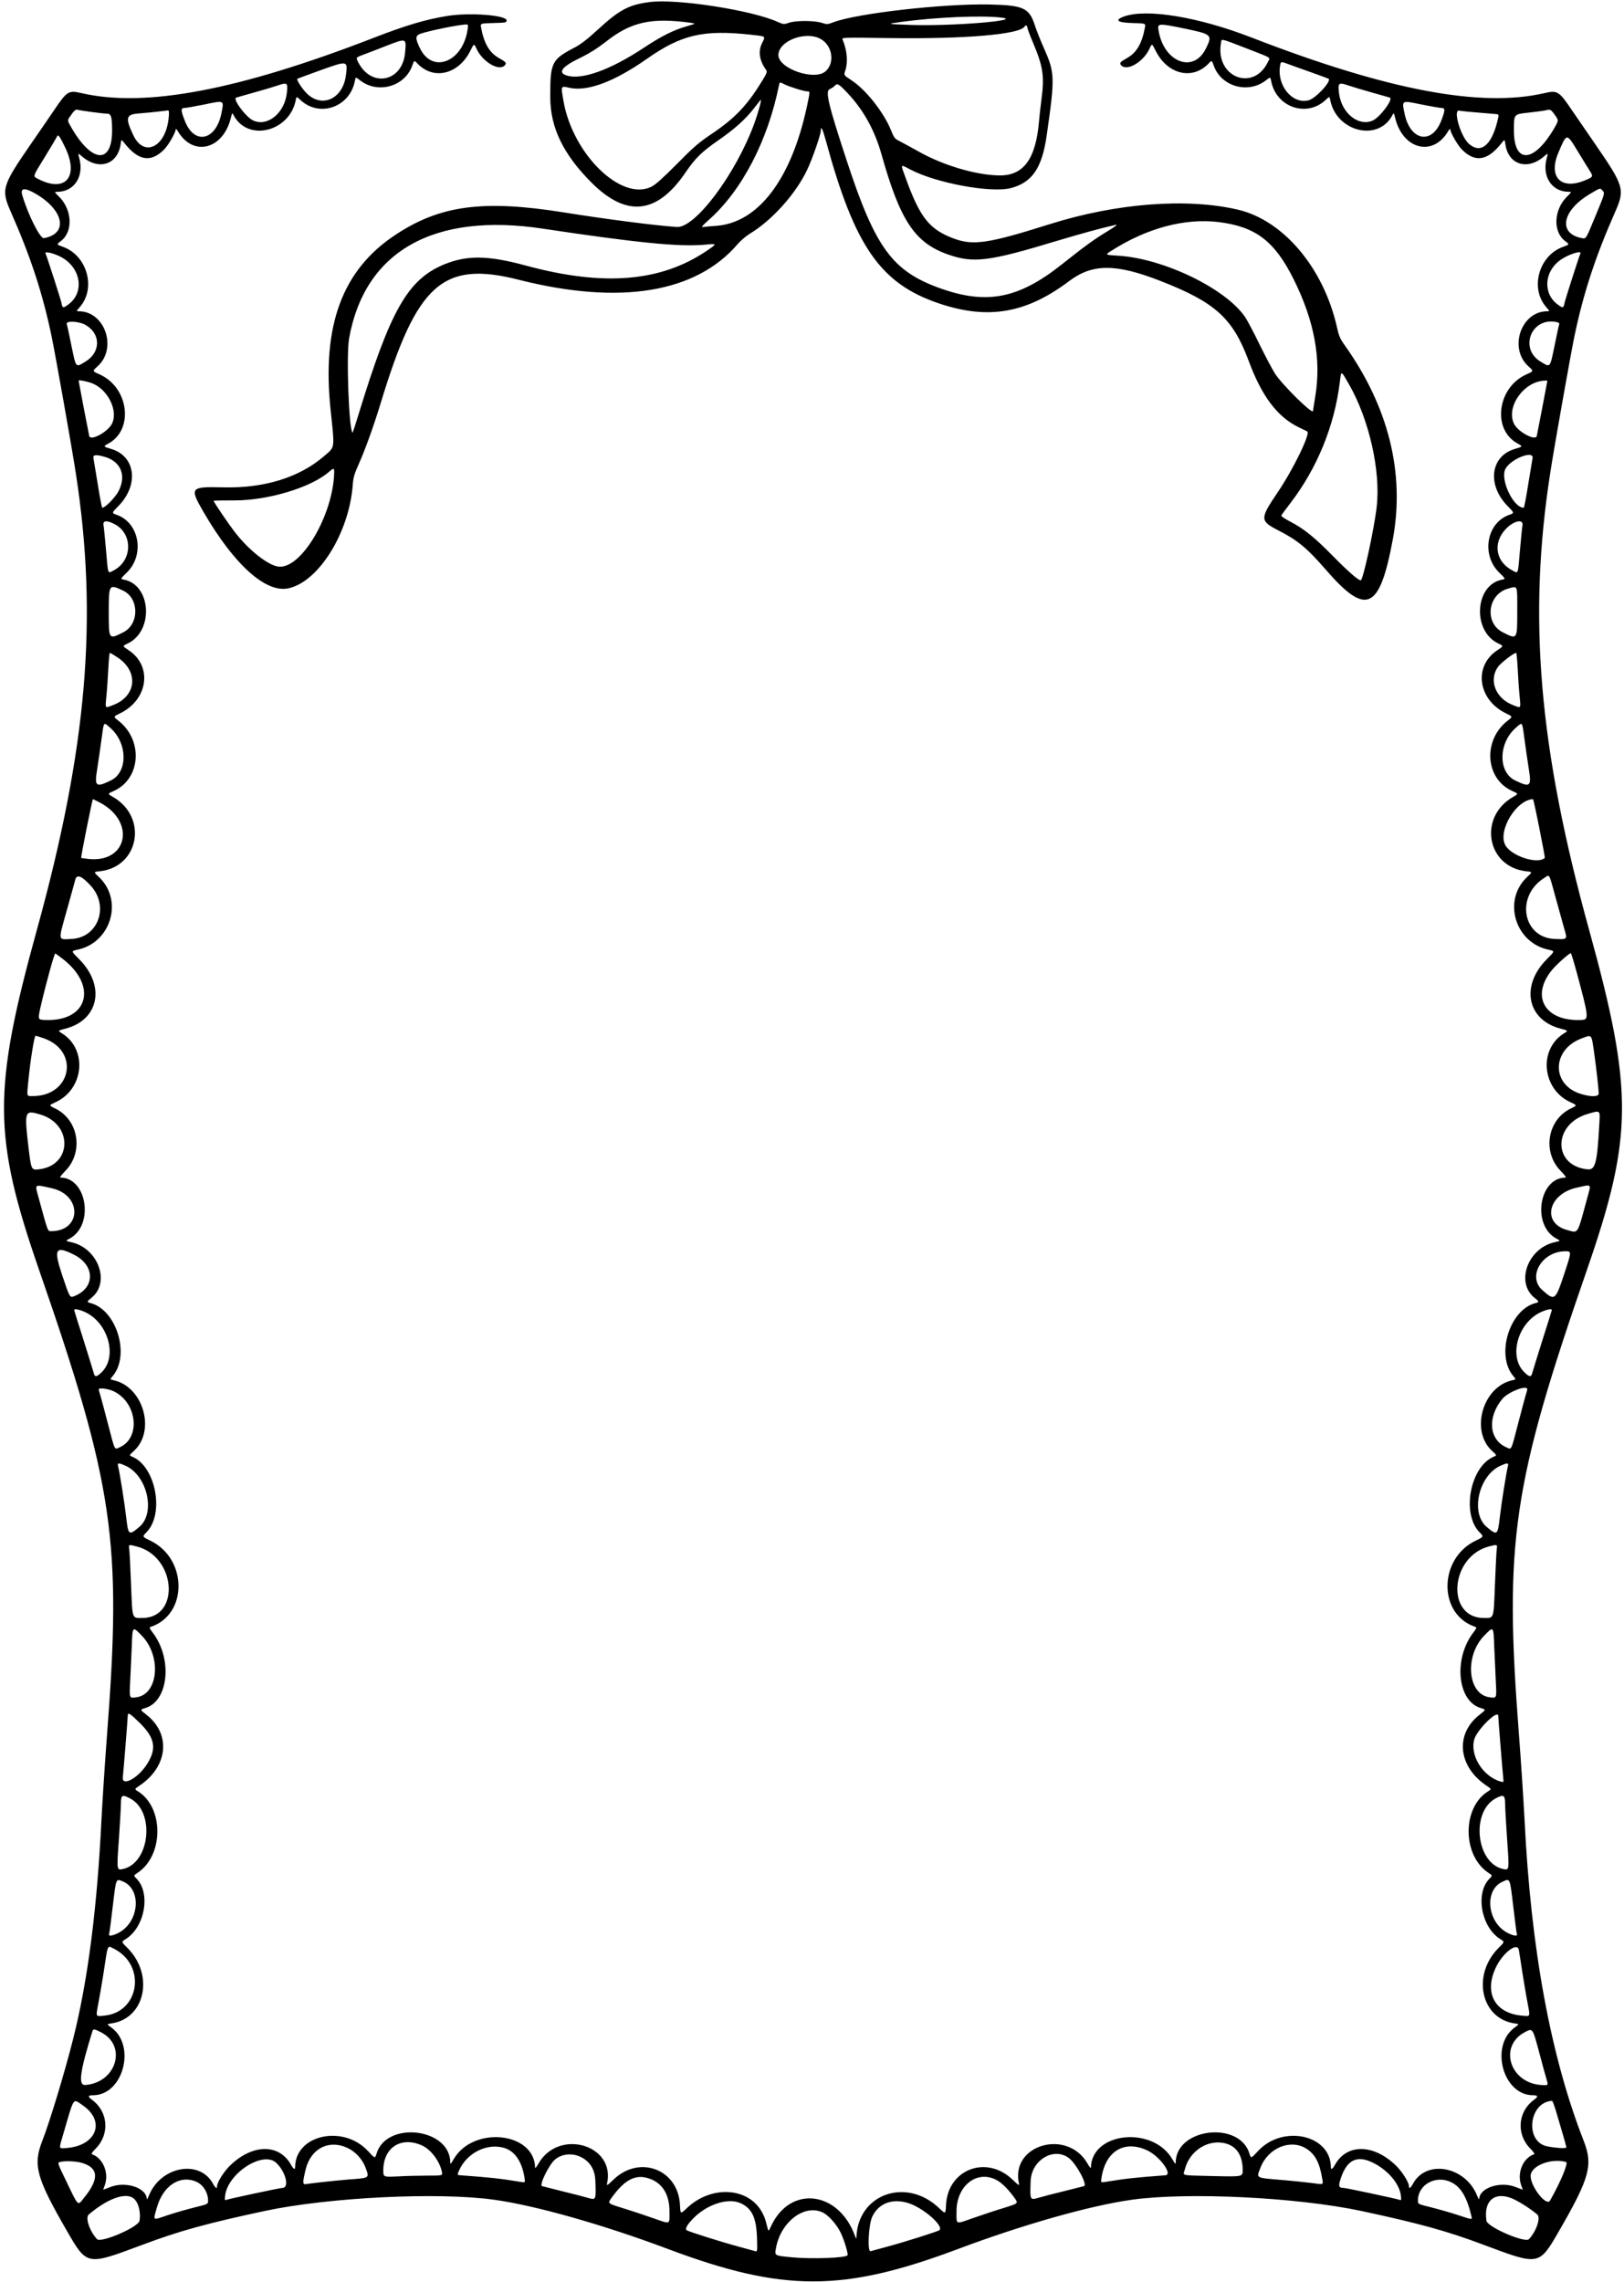 <svg width="368" height="517" viewBox="0 0 368 517" fill="none" xmlns="http://www.w3.org/2000/svg">
<path d="M147.251 0.463C142.471 1.07 140.372 2.183 135.212 6.937C133.139 8.859 131.596 10.023 130.331 10.706C124.97 13.488 124.666 14.095 124.692 22.086C124.717 28.915 127.625 34.934 133.999 41.332C141.965 49.324 148.895 48.566 155.369 39.031C157.62 35.743 159.011 34.403 162.931 31.672C166.472 29.218 168.975 26.968 170.872 24.514C171.58 23.604 172.263 22.744 172.364 22.617C172.718 22.188 171.833 25.5 170.923 27.979C166.725 39.436 157.519 51.702 153.371 51.423C148.44 51.095 136.983 49.602 127.701 48.11C109.467 45.202 99.705 46.492 89.538 53.244C77.55 61.185 72.897 73.78 74.92 92.9C75.856 101.853 75.957 101.17 73.453 103.319C67.839 108.175 59.847 110.654 50.464 110.401C43.079 110.224 42.902 110.451 46.165 116.066C53.069 127.927 60.201 134.351 65.31 133.289C72.163 131.847 79.093 120.77 79.928 109.92C80.054 108.2 80.281 107.391 81.167 105.419C82.76 101.853 84.581 96.82 86.326 91.129C94.495 64.22 100.362 59.011 117.585 63.386C140.498 69.177 157.696 66.37 167.18 55.268C167.863 54.483 169.102 53.447 169.911 52.941C174.969 49.906 180.381 43.861 182.961 38.348C184.099 35.92 185.996 30.483 185.996 29.598C185.996 28.384 186.401 29.168 187.109 31.747C193.658 55.849 199.5 64.271 212.804 68.747C223.906 72.49 232.556 70.998 242.292 63.664C247.578 59.693 252.865 59.693 263.081 63.689C275.423 68.52 279.368 72.111 282.959 81.772C285.893 89.713 289.435 94.417 294.188 96.744C295.25 97.25 296.187 97.705 296.236 97.756C296.971 98.261 293.025 106.38 289.535 111.514C285.463 117.533 285.463 117.988 289.636 120.138C294.012 122.363 296.161 124.159 300.284 128.888C309.565 139.662 312.6 138.347 315.61 122.211C318.391 107.214 314.673 92.166 304.634 78.105C303.672 76.739 303.368 76.056 302.94 74.058C299.905 60.705 290.85 49.931 280.531 47.503C268.949 44.797 252.99 46.011 237.842 50.791C223.806 55.217 220.492 55.697 215.964 53.978C210.604 51.929 208.48 49.274 205.318 40.574C204.003 36.983 203.901 37.16 206.279 38.399C212.171 41.509 224.665 43.786 229.117 42.597C233.897 41.332 236.146 38.019 237.184 30.66C239.081 17.483 239.029 16.497 236.577 10.959C235.767 9.163 234.807 6.735 234.452 5.597C233.187 1.803 231.897 1.196 224.31 1.019C213.891 0.792 194.368 2.992 188.93 5.015C187.513 5.546 187.412 5.572 186.198 5.167C184.504 4.636 180.356 4.611 178.763 5.167C177.625 5.546 177.549 5.546 176.158 4.939C170.265 2.284 153.371 -0.321 147.251 0.463ZM226.841 3.978C232.303 4.611 215.56 5.976 206.355 5.648C200.79 5.445 200.79 5.445 204.204 4.965C211.994 3.902 222.338 3.447 226.841 3.978ZM156.507 5.167C157.721 5.344 157.721 5.344 155.622 5.951C152.612 6.811 149.982 8.126 145.91 10.807C138.247 15.89 131.697 18.217 128.334 17.079C126.336 16.396 127.372 15.081 131.47 13.108C133.645 12.046 135.314 10.984 137.312 9.441C142.977 4.965 147.605 3.928 156.507 5.167ZM232.783 6.179C232.783 6.406 233.366 7.974 234.073 9.643C236.4 15.157 236.704 17.256 235.97 22.719C235.767 24.312 235.515 26.487 235.439 27.524C234.705 36.047 231.924 39.815 226.461 39.739C221.226 39.688 213.791 37.488 208.252 34.377C206.38 33.341 204.356 32.228 203.749 31.924C202.763 31.444 202.586 31.216 201.852 29.395C200.234 25.425 196.189 20.291 192.951 18.192C191.181 17.028 191.181 17.028 191.534 16.017C192.192 14.069 191.964 11.439 190.927 8.961C190.726 8.48 190.953 8.48 201.701 8.632C218.696 8.859 231.063 7.797 232.152 6.027C232.404 5.622 232.783 5.723 232.783 6.179ZM170.24 7.873C173.629 8.252 173.477 8.151 172.718 9.694C171.732 11.616 172.061 13.741 173.654 15.915C173.882 16.27 173.705 16.75 172.465 18.697C169.203 23.983 166.446 26.841 161.338 30.28C158.303 32.329 157.19 33.29 153.371 37.16C150.185 40.371 148.566 41.813 147.63 42.294C140.827 45.682 129.826 35.01 127.701 22.971C127.069 19.355 127.018 19.431 129.016 19.886C133.088 20.797 139.183 18.52 146.543 13.361C154.433 7.823 159.365 6.684 170.24 7.873ZM185.971 8.834C188.651 10.326 189.233 14.272 187.058 16.168C184.554 18.369 176.385 15.536 176.385 12.476C176.385 9.264 182.582 6.912 185.971 8.834ZM177.65 19.052C178.712 19.608 182.177 20.695 182.86 20.695C183.593 20.695 183.593 20.569 182.835 24.186C179.269 40.725 171.732 50.563 162.172 51.17C160.882 51.272 159.542 51.373 159.239 51.449C158.809 51.524 159.239 51.044 160.629 49.805C168.115 43.153 173.958 31.95 176.512 19.355C176.664 18.571 176.689 18.546 177.65 19.052ZM192.116 21.151C195.682 24.944 198.21 29.522 199.754 34.984C203.977 50.007 207.29 54.989 214.802 57.645C220.568 59.668 224.007 59.263 239.359 54.61C245.023 52.916 249.147 51.778 252.889 50.917C253.344 50.816 252.561 51.423 250.968 52.385C247.882 54.256 246.137 55.52 240.573 59.921C230.735 67.736 223.451 69.101 212.753 65.207C202.207 61.362 198.338 56.051 191.989 36.755C187.64 23.553 186.957 20.619 188.019 20.189C188.424 20.013 188.93 19.684 189.183 19.406C189.739 18.799 190.068 18.976 192.116 21.151ZM276.157 50.31C284.503 51.347 288.801 54.585 293.101 63.183C297.83 72.642 299.45 81.317 298.033 89.865C297.754 91.534 297.526 93.001 297.526 93.102C297.502 94.013 290.622 87.26 288.928 84.655C288.346 83.77 286.804 80.836 285.489 78.181C284.199 75.5 282.682 72.642 282.151 71.833C277.724 65.333 263.612 58.53 253.32 57.923C250.361 57.746 250.361 57.746 251.878 56.785C259.921 51.651 268.519 49.375 276.157 50.31ZM123.023 51.803C144.393 55.014 154.029 55.976 159.871 55.419C162.552 55.166 162.552 55.192 160.124 56.836C149.704 63.866 136.781 64.928 119.204 60.174C110.529 57.822 105.825 57.771 100.59 59.921C92.421 63.335 88.476 70.24 81.293 93.734C80.56 96.112 79.928 98.059 79.877 98.034C79.042 97.149 78.435 80.33 79.118 76.588C82.684 56.886 98.288 48.06 123.023 51.803ZM305.696 87.083C310.248 95.024 312.879 106.683 311.968 114.776C311.386 119.834 308.858 131.468 308.351 131.468C307.769 131.468 305.544 129.52 301.978 125.904C297.856 121.706 295.453 119.758 292.266 118.114C290.901 117.381 290.243 116.926 290.37 116.723C290.47 116.546 291.407 115.282 292.469 113.891C298.463 106.051 302.382 96.491 303.596 86.628C303.951 83.82 303.799 83.795 305.696 87.083ZM75.729 106.86C75.603 116.521 68.243 129.065 63.059 128.357C60.732 128.054 56.407 124.639 53.373 120.745C51.906 118.898 48.416 113.739 48.416 113.461C48.416 113.385 50.54 113.36 53.17 113.36C60.681 113.385 70.418 110.451 74.465 106.961C75.578 106 75.729 106 75.729 106.86Z" fill="black"/>
<path d="M101.274 3.624C96.368 4.434 91.942 5.749 84.709 8.556C54.031 20.443 32.914 24.438 18.498 21.1C15.514 20.417 15.21 20.594 12.201 25.045C11.189 26.538 8.761 30.078 6.814 32.886C0.415 42.192 0.213 42.951 2.514 48.136C6.991 58.277 9.722 66.674 11.72 76.335C12.631 80.786 16.298 101.448 17.158 107.062C22.266 139.94 19.763 169.353 8.331 210.754C-1.684 247.02 -1.608 257.49 8.837 287.636C25.756 336.372 27.628 349.194 24.264 392.845C23.784 399.091 23.227 407.741 23 412.065C22.013 432.35 19.889 448.814 16.551 461.989C14.654 469.527 11.265 480.68 9.571 485.029C7.446 490.467 8.23 493.375 15.059 505.211C19.737 513.329 19.586 513.278 32.18 508.574C40.501 505.438 46.899 503.669 60.05 500.861C74.592 497.775 99.276 496.561 111.972 498.331C121.405 499.648 136.706 503.972 151.627 509.587C177.424 519.247 191.03 519.247 216.827 509.587C231.747 503.972 247.048 499.648 256.481 498.331C269.178 496.561 293.861 497.775 308.404 500.861C321.554 503.669 327.952 505.438 336.273 508.574C348.868 513.278 348.716 513.329 353.396 505.211C360.224 493.375 361.007 490.467 358.883 485.029C351.372 465.834 346.895 441.53 345.454 412.065C345.226 407.741 344.67 399.091 344.188 392.845C340.825 349.219 342.722 336.372 359.617 287.636C370.061 257.49 370.137 247.02 360.122 210.754C348.691 169.353 346.188 139.94 351.296 107.062C352.155 101.448 355.823 80.786 356.734 76.335C358.731 66.674 361.463 58.277 365.939 48.136C368.24 42.951 368.039 42.192 361.639 32.886C359.693 30.078 357.265 26.538 356.252 25.045C353.244 20.594 352.94 20.417 349.955 21.1C335.539 24.438 314.371 20.417 283.745 8.556C271.606 3.827 259.77 1.879 254.66 3.751C252.46 4.56 253.245 5.142 256.633 5.218C259.618 5.294 259.618 5.294 259.44 6.229C258.784 9.821 257.57 11.92 255.419 13.134C253.801 14.044 253.624 14.272 254.028 14.752C255.267 16.27 259.087 14.069 260.478 11.034C261.033 9.821 261.033 9.821 261.843 11.439C264.499 16.851 270.189 18.242 273.856 14.398C274.59 13.614 274.59 13.614 275.045 14.879C276.714 19.633 282.884 21.353 286.906 18.166C287.867 17.408 287.867 17.408 288.044 18.343C289.157 24.261 296.037 26.689 300.361 22.668C301.272 21.808 301.272 21.808 301.424 22.617C302.789 29.825 312.247 32.203 315.484 26.158C315.839 25.475 315.839 25.475 316.167 26.816C317.964 33.872 324.665 35.541 328.104 29.8C328.383 29.32 328.635 29.067 328.635 29.269C328.635 30.002 330.255 32.835 331.241 33.846C334.276 36.907 337.083 36.452 340.294 32.38C340.953 31.545 340.953 31.545 341.104 32.582C341.736 37.337 346.136 38.728 349.955 35.364C350.816 34.631 350.816 34.631 350.461 35.946C349.399 40.043 351.675 43.457 355.493 43.457C356.176 43.457 356.176 43.457 355.038 44.595C352.054 47.579 351.878 52.536 354.659 54.61C355.672 55.369 355.672 55.394 354.179 55.925C348.716 57.873 346.616 65.308 350.385 69.582C351.195 70.518 351.195 70.518 350.588 70.518C344.67 70.518 341.812 78.914 346.339 82.986C347.553 84.073 347.553 84.073 345.96 84.782C339.283 87.69 338.018 97.326 343.912 100.487C345.099 101.144 345.074 101.17 343.278 101.701C337.715 103.32 336.905 109.87 341.66 114.675C343.178 116.218 343.178 116.218 341.964 116.648C336.905 118.443 335.615 125.601 339.636 129.622C341.205 131.164 341.205 131.164 340.37 131.316C334.2 132.479 333.542 142.924 339.484 145.757C340.75 146.364 340.75 146.339 339.308 147.3C333.87 150.866 334.856 158.453 341.18 161.564C342.798 162.348 342.798 162.348 341.736 163.182C335.97 167.557 336.476 176.359 342.622 179.166C344.113 179.823 344.113 179.823 342.874 180.531C334.908 185.084 336.88 196.363 345.808 197.376C347.275 197.527 347.275 197.527 346.061 198.665C340.421 203.925 343.278 213.585 350.941 215.154C352.358 215.458 352.358 215.458 350.512 217.303C344.492 223.324 346.036 231.087 353.648 233.035C355.393 233.49 355.393 233.49 354.331 234.147C348.564 237.815 349.45 246.768 355.873 249.7C357.417 250.41 357.417 250.41 356 251.093C350.613 253.646 349.424 261.032 353.699 265.305C354.482 266.115 354.989 266.771 354.786 266.771C348.691 266.771 347.072 277.648 352.713 280.607C353.648 281.111 353.648 281.111 352.282 281.415C346.188 282.78 343.38 290.546 347.73 294.009C348.792 294.844 348.817 294.996 347.957 295.199C342.064 296.691 338.904 306.959 342.899 311.714C343.557 312.497 343.557 312.497 342.747 312.674C336.021 314.091 333.111 324.081 338.069 328.658C339.208 329.695 339.208 329.695 338.498 329.999C333.162 332.199 331.139 342.897 335.236 347.095C336.249 348.132 336.249 348.132 334.401 349.016C325.93 353.088 325.854 365.734 334.276 368.542C334.68 368.667 334.629 368.819 333.845 369.856C329.293 375.825 330.255 385.41 335.566 386.952C336.753 387.307 336.753 387.307 335.262 388.469C329.672 392.82 330.38 400.153 336.78 404.478C338.018 405.313 338.018 405.313 337.184 405.819C331.29 409.486 331.342 420.335 337.26 424.256C338.221 424.888 338.221 424.888 337.512 425.597C334.276 428.859 335.615 436.522 339.915 439.254C340.977 439.91 340.977 439.91 339.663 441.2C333.415 447.346 335.539 457.361 343.305 458.398C344.291 458.55 344.291 458.55 343.229 459.309C337.538 463.457 340.547 474.659 347.375 474.659C348.54 474.659 348.616 474.963 347.629 475.672C343.912 478.377 343.532 483.487 346.795 486.774C347.426 487.381 347.806 487.963 347.654 488.013C345.126 488.847 343.709 492.237 344.695 495.019C344.898 495.575 345.074 496.055 345.074 496.055C345.074 496.082 344.367 495.803 343.506 495.475C340.016 494.058 335.287 495.6 335.186 498.155C335.186 498.382 334.959 498.028 334.705 497.371C332 490.719 323.172 489.126 320.164 494.741C319.657 495.676 319.278 495.93 319.278 495.323C319.278 494.361 317.633 491.782 316.116 490.391C311.084 485.661 305.191 485.661 302.535 490.365C301.979 491.378 301.575 491.63 301.575 490.972C301.575 483.639 290.726 481.211 285.085 487.281C283.467 489.026 283.467 489.026 283.138 487.912C280.912 480.401 266.523 482.07 266.42 489.834C266.42 490.365 266.295 490.264 265.688 489.202C261.287 481.514 247.301 482.956 247.2 491.099C247.2 491.302 246.845 490.871 246.417 490.112C241.838 482.146 228.966 485.864 230.888 494.613C231.015 495.22 230.836 495.12 229.421 493.754C223.528 488.115 214.803 491.427 214.372 499.469C214.272 501.62 214.272 501.62 212.855 500.279C205.42 493.123 194.393 496.992 194.065 506.855C194.065 507.259 193.963 507.159 193.711 506.449C189.968 496.283 179.042 495.019 174.743 504.276C174.136 505.59 174.136 505.59 173.858 504.477C173.377 502.607 173.301 502.379 172.795 501.393C169.811 495.475 161.162 494.917 155.598 500.279C154.182 501.62 154.182 501.62 154.081 499.469C153.65 491.427 144.925 488.115 139.033 493.754C137.616 495.12 137.439 495.22 137.566 494.613C139.488 485.864 126.615 482.146 122.037 490.112C121.607 490.871 121.253 491.302 121.253 491.099C121.152 482.956 107.166 481.514 102.766 489.202C102.159 490.264 102.033 490.365 102.033 489.834C101.931 482.07 87.541 480.401 85.316 487.912C84.987 489.026 84.987 489.026 83.368 487.281C77.728 481.211 66.879 483.639 66.879 490.972C66.879 491.63 66.474 491.378 65.918 490.365C63.262 485.661 57.37 485.661 52.337 490.391C50.819 491.782 49.175 494.361 49.175 495.323C49.175 495.93 48.796 495.676 48.29 494.741C45.281 489.126 36.454 490.719 33.748 497.371C33.495 498.028 33.268 498.382 33.268 498.155C33.167 495.6 28.437 494.058 24.947 495.475C24.087 495.803 23.379 496.082 23.379 496.055C23.379 496.055 23.556 495.575 23.759 495.019C24.745 492.237 23.328 488.847 20.799 488.013C20.648 487.963 21.027 487.381 21.659 486.774C24.922 483.487 24.542 478.377 20.825 475.672C19.838 474.963 19.914 474.659 21.078 474.659C27.906 474.659 30.916 463.457 25.225 459.309C24.163 458.55 24.163 458.55 25.149 458.398C32.914 457.361 35.038 447.346 28.791 441.2C27.476 439.91 27.476 439.91 28.538 439.254C32.838 436.522 34.178 428.859 30.941 425.597C30.233 424.888 30.233 424.888 31.194 424.256C37.112 420.335 37.163 409.486 31.27 405.819C30.435 405.313 30.435 405.313 31.674 404.478C38.073 400.153 38.781 392.82 33.192 388.469C31.7 387.307 31.7 387.307 32.888 386.952C38.199 385.41 39.16 375.825 34.608 369.856C33.824 368.819 33.773 368.667 34.178 368.542C42.6 365.734 42.524 353.088 34.052 349.016C32.206 348.132 32.206 348.132 33.217 347.095C37.314 342.897 35.291 332.199 29.955 329.999C29.247 329.695 29.247 329.695 30.384 328.658C35.342 324.081 32.433 314.091 25.706 312.674C24.897 312.497 24.897 312.497 25.554 311.714C29.55 306.959 26.389 296.691 20.496 295.199C19.636 294.996 19.662 294.844 20.724 294.009C25.073 290.546 22.266 282.78 16.171 281.415C14.806 281.111 14.806 281.111 15.741 280.607C21.381 277.648 19.763 266.771 13.668 266.771C13.465 266.771 13.971 266.115 14.755 265.305C19.029 261.032 17.84 253.646 12.454 251.093C11.037 250.41 11.037 250.41 12.58 249.7C19.004 246.768 19.889 237.815 14.123 234.147C13.061 233.49 13.061 233.49 14.806 233.035C22.418 231.087 23.961 223.324 17.942 217.303C16.096 215.458 16.096 215.458 17.512 215.154C25.175 213.585 28.032 203.925 22.393 198.665C21.179 197.527 21.179 197.527 22.646 197.376C31.573 196.363 33.546 185.084 25.579 180.531C24.34 179.823 24.34 179.823 25.832 179.166C31.978 176.359 32.484 167.557 26.718 163.182C25.655 162.348 25.655 162.348 27.274 161.564C33.597 158.453 34.583 150.866 29.145 147.3C27.704 146.339 27.704 146.364 28.968 145.757C34.912 142.924 34.254 132.479 28.083 131.316C27.249 131.164 27.249 131.164 28.817 129.622C32.838 125.601 31.548 118.443 26.49 116.648C25.276 116.218 25.276 116.218 26.793 114.675C31.548 109.87 30.739 103.32 25.175 101.701C23.379 101.17 23.354 101.144 24.542 100.487C30.435 97.326 29.171 87.69 22.494 84.782C20.901 84.073 20.901 84.073 22.114 82.986C26.642 78.914 23.784 70.518 17.866 70.518C17.259 70.518 17.259 70.518 18.068 69.582C21.837 65.308 19.737 57.873 14.275 55.925C12.782 55.394 12.782 55.369 13.794 54.61C16.576 52.536 16.399 47.579 13.415 44.595C12.277 43.457 12.277 43.457 12.96 43.457C16.778 43.457 19.055 40.043 17.992 35.946C17.638 34.631 17.638 34.631 18.498 35.364C22.317 38.728 26.718 37.337 27.35 32.582C27.501 31.545 27.501 31.545 28.159 32.38C31.371 36.452 34.178 36.907 37.213 33.846C38.199 32.835 39.818 30.002 39.818 29.269C39.818 29.067 40.071 29.32 40.349 29.8C43.789 35.541 50.49 33.872 52.286 26.816C52.615 25.475 52.615 25.475 52.969 26.158C56.206 32.203 65.665 29.825 67.031 22.617C67.182 21.808 67.182 21.808 68.093 22.668C72.417 26.689 79.296 24.261 80.409 18.343C80.586 17.408 80.586 17.408 81.547 18.166C85.569 21.353 91.739 19.633 93.409 14.879C93.864 13.614 93.864 13.614 94.597 14.398C98.264 18.242 103.955 16.851 106.61 11.439C107.42 9.821 107.42 9.821 107.976 11.034C109.367 14.069 113.186 16.27 114.425 14.752C114.83 14.272 114.653 14.044 113.034 13.134C110.884 11.92 109.67 9.821 109.013 6.229C108.836 5.294 108.836 5.294 111.82 5.218C114.602 5.142 114.804 5.117 114.804 4.636C114.804 3.422 106.307 2.79 101.274 3.624ZM105.953 6.71C104.865 14.044 98.037 16.75 95.204 11.009C94.066 8.708 94.091 8.075 95.28 7.646C97.202 6.963 103.676 5.648 105.548 5.546C106.104 5.521 106.13 5.572 105.953 6.71ZM268.241 6.432C274.69 7.772 274.793 7.873 273.249 11.009C270.417 16.775 263.588 14.044 262.501 6.71C262.274 5.294 262.577 5.268 268.241 6.432ZM91.79 11.97C91.183 18.52 84.203 19.962 81.193 14.145C80.612 13.058 80.637 13.007 82.255 12.425C83.039 12.122 85.467 11.211 87.617 10.352C92.144 8.607 92.094 8.581 91.79 11.97ZM283.112 11.211C288.347 13.26 287.843 12.931 287.336 13.993C284.049 20.898 275.373 17.509 276.663 9.821C276.866 8.682 276.158 8.531 283.112 11.211ZM78.386 17.028C77.754 22.264 73.126 24.54 69.661 21.302C68.548 20.265 67.106 18.065 67.385 17.838C67.46 17.787 69.914 16.902 72.822 15.84C78.791 13.715 78.816 13.715 78.386 17.028ZM297.148 16.396C299.248 17.155 300.993 17.787 301.069 17.838C301.752 18.394 298.161 22.289 296.541 22.719C292.926 23.68 289.385 19.507 290.043 15.03C290.219 13.892 290.219 13.892 291.788 14.474C292.647 14.803 295.075 15.663 297.148 16.396ZM65.007 20.999C64.527 25.576 60.657 28.788 57.37 27.296C55.726 26.563 52.64 22.39 53.525 22.112C53.703 22.061 55.498 21.53 57.521 20.974C59.545 20.417 61.998 19.684 62.959 19.355C65.083 18.622 65.26 18.748 65.007 20.999ZM310.932 20.974C312.956 21.53 314.75 22.061 314.929 22.112C315.813 22.39 312.728 26.563 311.084 27.296C307.897 28.738 304.052 25.703 303.446 21.277C303.117 18.773 303.294 18.596 305.445 19.33C306.431 19.659 308.908 20.417 310.932 20.974ZM50.187 25.602C48.948 31.874 44.041 32.936 41.892 27.397C40.956 24.995 40.931 24.489 41.765 24.464C42.145 24.464 44.244 24.084 46.393 23.654C50.895 22.719 50.769 22.643 50.187 25.602ZM326.689 24.464C327.523 24.489 327.497 24.995 326.562 27.397C324.437 32.835 319.581 31.899 318.292 25.804C317.633 22.668 317.508 22.719 322.009 23.654C324.185 24.084 326.309 24.464 326.689 24.464ZM20.774 25.374C22.266 25.576 23.86 25.754 24.29 25.754C25.175 25.754 25.402 26.512 25.402 29.572C25.402 37.185 20.901 36.957 16.298 29.117C15.236 27.296 15.236 27.296 15.817 26.462C16.804 25.02 17.132 24.742 17.588 24.868C17.815 24.944 19.257 25.172 20.774 25.374ZM352.358 26.082C353.217 27.271 353.217 27.271 352.155 29.117C347.553 36.957 343.05 37.185 343.05 29.572C343.05 25.829 343.001 25.88 346.313 25.526C347.933 25.349 349.651 25.121 350.133 25.02C351.347 24.717 351.396 24.742 352.358 26.082ZM38.225 26.664C37.592 33.315 32.636 35.769 30.208 30.635C28.336 26.664 28.538 25.905 31.472 25.703C32.964 25.576 34.987 25.399 35.923 25.273C36.884 25.147 37.82 25.045 38.022 25.02C38.301 24.995 38.351 25.324 38.225 26.664ZM334.579 25.475C336.4 25.627 338.271 25.779 338.777 25.829C339.712 25.88 339.712 25.88 339.257 27.676C337.891 33.037 335.463 34.883 332.859 32.582C330.962 30.913 329.166 24.691 330.683 25.071C331.013 25.147 332.783 25.324 334.579 25.475ZM14.806 33.492C17.916 40.043 14.831 43.684 8.761 40.599C7.37 39.891 7.269 40.27 10.253 35.414C11.644 33.138 12.858 31.09 12.934 30.887C13.162 30.331 13.592 30.938 14.806 33.492ZM360.324 38.829C361.083 40.017 360.983 40.144 358.858 40.978C353.597 43.002 350.865 39.992 353.092 34.681C355.038 30.078 354.962 30.078 357.441 34.15C358.655 36.148 359.945 38.247 360.324 38.829ZM8.205 43.963C14.553 47.731 15.463 52.966 9.95 53.952C9.115 54.104 6.435 48.844 5.069 44.291C4.512 42.521 5.575 42.42 8.205 43.963ZM363.132 43.179C363.687 43.786 363.739 43.634 361.311 49.476C359.389 54.13 359.389 54.13 358.504 53.952C352.99 52.966 353.9 47.731 360.249 43.963C362.728 42.496 362.576 42.547 363.132 43.179ZM13.44 58.024C18.296 60.326 19.358 66.142 15.463 69C14.3 69.86 14.148 69.835 13.921 68.596C13.769 67.862 10.784 58.53 10.304 57.392C10.102 56.911 11.745 57.24 13.44 58.024ZM358.124 57.417C357.694 58.454 354.685 67.862 354.534 68.596C354.306 69.835 354.154 69.86 352.99 69C349.602 66.522 349.879 61.54 353.572 58.91C355.317 57.645 358.479 56.633 358.124 57.417ZM19.358 73.603C22.873 75.576 22.873 79.799 19.358 81.924C17.107 83.289 17.259 83.466 16.197 78.358C15.691 75.829 15.21 73.629 15.134 73.426C14.806 72.617 17.84 72.743 19.358 73.603ZM352.637 72.946C353.168 73.047 353.395 73.224 353.32 73.451C353.244 73.629 352.762 75.829 352.257 78.358C351.195 83.466 351.347 83.289 349.095 81.924C344.188 78.965 346.996 71.833 352.637 72.946ZM21.23 86.982C24.644 88.575 26.743 93.153 25.402 95.935C24.492 97.832 20.496 100.006 20.218 98.767C20.066 98.135 17.815 86.375 17.815 86.223C17.815 85.996 20.319 86.527 21.23 86.982ZM350.638 86.248C350.638 86.375 348.361 98.236 348.236 98.767C347.957 99.981 343.961 97.832 343.077 96.011C341.205 92.141 345.353 86.35 350.082 86.223C350.385 86.198 350.638 86.223 350.638 86.248ZM23.834 103.522C27.425 104.609 28.665 107.771 26.869 111.261C26.136 112.677 23.834 115.029 23.177 115.029C23.076 115.029 22.62 112.677 22.165 109.769C21.685 106.885 21.255 104.23 21.179 103.825C21.002 102.991 21.735 102.915 23.834 103.522ZM347.275 103.825C347.199 104.23 346.768 106.885 346.288 109.769C345.833 112.677 345.378 115.029 345.277 115.029C342.899 115.029 339.89 108.605 341.129 106.228C342.318 103.952 347.654 101.878 347.275 103.825ZM25.933 118.721C30.132 120.871 30.056 126.941 25.807 129.192C24.366 129.976 24.517 130.355 24.037 124.766C23.809 122.11 23.556 119.505 23.455 118.974C23.278 117.912 24.189 117.811 25.933 118.721ZM344.998 119C344.898 119.531 344.644 122.11 344.416 124.766C343.936 130.355 344.088 129.976 342.646 129.192C338.953 127.244 338.246 123.071 341.104 119.961C342.874 118.013 345.251 117.432 344.998 119ZM27.881 133.795C31.548 135.514 31.599 141.382 27.957 143.228C24.618 144.922 24.644 144.948 24.644 138.625C24.644 132.353 24.694 132.277 27.881 133.795ZM343.809 138.65C343.809 144.948 343.836 144.922 340.497 143.228C336.298 141.078 337.132 134.579 341.761 133.339C343.987 132.732 343.809 132.277 343.809 138.65ZM26.692 148.969C31.497 152.206 30.916 157.77 25.529 159.768C23.733 160.451 23.834 160.628 24.113 157.618C24.264 156.253 24.441 153.496 24.542 151.498C24.644 149.525 24.796 147.907 24.897 147.907C25.023 147.907 25.832 148.387 26.692 148.969ZM343.912 151.498C344.012 153.496 344.188 156.253 344.34 157.618C344.619 160.628 344.72 160.451 342.925 159.768C338.953 158.276 337.284 154.179 339.409 151.119C340.067 150.183 343.001 147.907 343.557 147.907C343.657 147.907 343.809 149.525 343.912 151.498ZM24.972 164.877C28.943 168.341 29.019 174.942 25.099 176.814C21.71 178.458 21.381 178.179 22.013 174.285C22.317 172.363 22.772 169.227 23.025 167.304C23.556 163.359 23.43 163.511 24.972 164.877ZM345.429 167.304C345.681 169.227 346.136 172.363 346.44 174.285C347.072 178.179 346.743 178.458 343.354 176.814C339.435 174.942 339.511 168.341 343.481 164.877C345.023 163.511 344.898 163.359 345.429 167.304ZM22.696 181.847C30.789 186.171 28.892 195.479 20.117 194.593C19.206 194.492 18.422 194.39 18.397 194.341C18.27 194.238 20.926 181.037 21.052 181.037C21.103 181.037 21.862 181.417 22.696 181.847ZM348.817 187.638C349.551 191.279 350.106 194.289 350.057 194.341C348.489 195.907 342.368 193.91 341.078 191.406C339.384 188.144 343.582 181.214 347.375 181.037C347.451 181.037 348.109 184.022 348.817 187.638ZM20.572 200.663C24.796 205.291 22.266 212.372 16.298 212.702C13.061 212.878 13.162 213.309 15.059 206.505C15.994 203.142 16.905 199.904 17.056 199.297C17.385 197.982 18.523 198.411 20.572 200.663ZM352.534 203.445C353.293 206.201 354.179 209.413 354.507 210.551C355.19 212.853 355.19 212.853 352.155 212.702C344.998 212.296 343.456 203.015 349.854 198.942C351.245 198.083 350.892 197.501 352.534 203.445ZM14.249 217.254C22.266 223.5 19.838 231.542 10.076 231.062C8.534 230.987 8.534 230.987 9.318 227.572C10.506 222.489 12.327 215.913 12.53 215.989C12.631 216.04 13.389 216.596 14.249 217.254ZM357.214 220.035C360.046 230.505 360.097 230.987 358.376 231.062C350.234 231.466 346.819 225.903 351.523 219.934C352.485 218.695 355.52 215.964 355.949 215.937C356.024 215.937 356.607 217.785 357.214 220.035ZM9.899 235.209C18.144 238.092 16.197 248.31 7.421 248.31C5.979 248.31 6.055 248.562 6.435 244.769C6.89 240.14 7.775 234.653 8.053 234.653C8.205 234.653 9.039 234.905 9.899 235.209ZM361.235 238.498C361.766 242.291 362.246 246.616 362.272 247.728C362.272 248.486 360.501 248.538 358.175 247.803C351.472 245.73 351.624 237.739 358.428 235.235C360.78 234.35 360.603 234.147 361.235 238.498ZM9.141 252.483C16.601 254.708 16.323 264.116 8.761 264.901C7.092 265.078 7.067 265.026 6.435 259.767C5.499 251.624 5.575 251.421 9.141 252.483ZM362.398 254.81C361.918 263.56 361.487 265.102 359.717 264.901C351.776 264.091 351.878 254.607 359.845 252.331C362.728 251.497 362.601 251.396 362.398 254.81ZM11.771 269.199C18.625 270.743 18.498 278.886 11.619 278.911C10.784 278.911 10.936 279.341 8.685 271.096C7.876 268.164 7.699 268.264 11.771 269.199ZM359.742 271.123C357.341 279.973 357.745 279.366 355.065 278.634C349.323 277.065 350.816 270.516 357.214 269.074C360.78 268.264 360.577 268.112 359.742 271.123ZM16.778 284.248C21.558 286.65 21.609 291.76 16.829 293.63C15.817 294.036 15.817 294.036 14.047 288.749C12.1 282.883 12.555 282.124 16.778 284.248ZM354.406 288.749C352.434 294.643 352.307 294.743 349.499 292.264C346.036 289.205 349.424 283.463 354.71 283.463C356.152 283.463 356.152 283.463 354.406 288.749ZM19.282 297.247C24.517 299.675 26.642 307.262 23.101 310.803C21.938 311.966 21.482 312.042 21.255 311.08C21.154 310.701 20.117 307.363 18.953 303.645C17.765 299.954 16.804 296.843 16.804 296.767C16.804 296.412 18.018 296.665 19.282 297.247ZM351.65 296.767C351.65 296.843 350.689 299.954 349.499 303.645C348.337 307.363 347.299 310.701 347.199 311.08C346.971 312.042 346.516 311.966 345.353 310.803C341.812 307.262 343.936 299.675 349.171 297.247C350.437 296.665 351.65 296.412 351.65 296.767ZM25.858 315.229C31.093 317.833 31.902 325.724 27.173 327.848C25.883 328.43 26.11 328.861 24.517 322.765C23.759 319.857 22.974 316.898 22.772 316.215C22.544 315.507 22.368 314.874 22.368 314.749C22.368 314.318 24.618 314.597 25.858 315.229ZM346.085 314.749C346.085 314.874 345.909 315.507 345.681 316.215C345.478 316.898 344.695 319.857 343.936 322.765C342.343 328.861 342.571 328.43 341.281 327.848C337.411 326.103 337.007 321.095 340.395 316.949C341.736 315.304 346.112 313.635 346.085 314.749ZM28.437 332.047C33.394 334.272 35.316 342.77 31.573 345.905C29.171 347.929 29.07 347.829 28.589 343.68C28.21 340.367 27.122 333.565 26.743 332.072C26.566 331.365 26.92 331.365 28.437 332.047ZM341.711 332.072C341.332 333.565 340.243 340.367 339.864 343.68C339.384 347.829 339.283 347.929 336.88 345.905C333.138 342.77 335.059 334.272 340.016 332.047C341.533 331.365 341.888 331.365 341.711 332.072ZM31.042 350.357C39.919 352.658 40.905 366.542 32.206 366.542C29.879 366.542 30.005 366.922 29.702 359.082C29.55 355.264 29.373 351.647 29.297 351.04C29.12 349.826 29.095 349.851 31.042 350.357ZM339.156 351.04C339.08 351.647 338.904 355.264 338.752 359.082C338.449 366.922 338.574 366.542 336.249 366.542C327.624 366.542 328.534 352.734 337.311 350.357C339.333 349.826 339.333 349.826 339.156 351.04ZM32.13 370.539C36.631 375.167 35.898 383.816 30.941 384.499C29.272 384.727 29.297 384.827 29.5 380.909C29.601 378.985 29.752 375.522 29.853 373.17C30.031 368.287 29.98 368.339 32.13 370.539ZM338.601 373.17C338.701 375.522 338.853 378.985 338.953 380.909C339.156 384.827 339.181 384.727 337.512 384.499C332.556 383.816 331.821 375.167 336.324 370.539C338.473 368.339 338.422 368.287 338.601 373.17ZM31.725 390.366C35.164 393.78 35.544 396.183 33.268 399.725C31.244 402.86 27.603 404.808 27.83 402.633C28.058 400.356 28.943 389.355 28.943 388.748C28.943 387.813 29.348 388.041 31.725 390.366ZM339.511 388.748C339.511 389.355 340.395 400.356 340.623 402.633C340.75 403.795 340.75 403.795 340.042 403.594C336.021 402.456 333.035 397.65 334.073 394.034C334.731 391.783 339.511 387.13 339.511 388.748ZM29.424 407.388C35.215 410.32 34.001 422.132 27.805 423.421C26.439 423.7 26.439 423.725 26.945 416.618C27.198 413.002 27.4 409.334 27.4 408.45C27.425 406.629 27.704 406.502 29.424 407.388ZM341.053 408.45C341.053 409.334 341.256 413.002 341.508 416.618C342.015 423.725 342.015 423.7 340.649 423.421C334.477 422.132 333.238 410.423 338.953 407.388C340.698 406.477 341.028 406.654 341.053 408.45ZM27.855 426.229C32.079 427.998 31.599 435.157 27.097 437.736C25.706 438.52 24.492 438.747 24.72 438.165C24.796 437.989 25.175 435.13 25.554 431.843C26.338 425.343 26.237 425.57 27.855 426.229ZM342.899 431.843C343.278 435.13 343.657 437.989 343.733 438.165C343.961 438.747 342.747 438.52 341.357 437.736C336.956 435.206 336.374 428.177 340.395 426.329C342.216 425.495 342.115 425.218 342.899 431.843ZM25.883 441.503C33.217 445.272 31.599 455.919 23.581 456.628C21.583 456.805 21.685 457.057 22.342 453.542C22.62 452.152 23.126 449.066 23.506 446.714C24.492 440.189 24.264 440.695 25.883 441.503ZM344.164 441.706C344.24 442.11 344.594 444.337 344.947 446.714C345.327 449.066 345.833 452.152 346.112 453.542C346.768 457.057 346.871 456.805 344.898 456.628C338.752 456.097 336.249 451.518 338.929 445.779C340.471 442.465 343.784 439.885 344.164 441.706ZM22.848 460.371C28.892 463.43 26.389 471.827 19.307 472.334C17.663 472.434 18.119 469.248 20.977 460.043C21.128 459.612 21.457 459.663 22.848 460.371ZM348.741 464.796C349.45 467.503 350.234 470.335 350.461 471.093C350.865 472.459 350.865 472.459 349.171 472.334C342.091 471.827 339.56 463.506 345.53 460.371C347.326 459.436 347.275 459.36 348.741 464.796ZM18.7 476.911C24.037 480.528 21.887 486.142 14.983 486.622C13.238 486.723 13.288 487.002 14.426 483.157C16.854 474.838 16.475 475.393 18.7 476.911ZM352.51 477.998C353.9 482.626 354.938 486.218 354.938 486.471C354.938 486.749 352.686 486.647 350.638 486.243C345.454 485.257 346.389 476.228 351.7 475.924C351.802 475.924 352.155 476.86 352.51 477.998ZM95.584 486.015C97.632 486.926 99.655 489.606 100.136 492.034C100.313 492.868 100.313 492.868 96.797 492.868C94.875 492.868 91.866 492.944 90.095 493.047C86.858 493.198 86.858 493.198 86.858 491.681C86.858 486.522 90.854 483.916 95.584 486.015ZM277.928 485.636C280.331 486.37 281.594 488.443 281.594 491.654C281.594 493.123 281.595 493.123 274.969 492.971C267.255 492.768 268.089 492.971 268.469 491.503C269.557 487.129 273.931 484.447 277.928 485.636ZM78.892 486.673C80.586 487.482 82.129 489.202 82.812 490.998C83.722 493.502 83.874 493.375 78.892 493.754C76.312 493.957 70.268 494.613 69.332 494.792C68.548 494.944 68.548 494.412 69.281 491.402C70.47 486.647 74.643 484.574 78.892 486.673ZM295.961 486.723C297.958 487.937 298.996 489.885 299.576 493.324C299.855 495.069 300.134 494.917 297.023 494.513C295.555 494.337 292.899 494.058 291.078 493.906C284.277 493.324 284.681 493.551 285.616 491.099C287.311 486.622 292.368 484.498 295.961 486.723ZM114.273 486.598C116.676 487.33 118.294 489.708 118.851 493.35C119.028 494.462 119.028 494.462 117.94 494.285C113.16 493.502 111.314 493.299 104.385 492.793C103.575 492.743 103.575 492.743 104.056 491.63C105.851 487.685 110.379 485.433 114.273 486.598ZM259.922 487.129C262.754 488.419 265.864 492.667 264.068 492.793C257.266 493.299 255.294 493.502 250.514 494.285C249.425 494.462 249.425 494.462 249.603 493.35C250.514 487.33 254.763 484.75 259.922 487.129ZM131.496 488.595C133.696 489.633 134.834 491.478 134.91 494.134C135.062 498.434 135.062 498.434 133.216 497.903C132.255 497.624 129.624 496.941 127.323 496.385C125.022 495.803 122.998 495.296 122.821 495.247C122.139 495.044 124.313 490.543 125.705 489.278C127.197 487.963 129.549 487.685 131.496 488.595ZM242.217 488.898C243.913 490.188 246.493 494.993 245.631 495.247C245.455 495.296 243.431 495.803 241.13 496.385C238.83 496.941 236.199 497.624 235.264 497.903C233.391 498.434 233.391 498.434 233.543 494.134C233.695 489.354 238.803 486.294 242.217 488.898ZM62.605 489.985C64.754 492.009 65.64 495.626 63.996 495.651C63.465 495.651 51.958 498.104 51.3 498.358C50.92 498.509 50.895 498.382 51.022 497.32C51.73 492.212 59.671 487.178 62.605 489.985ZM311.488 490.137C314.674 491.833 317.078 494.741 317.432 497.32C317.558 498.382 317.533 498.509 317.154 498.358C316.495 498.104 304.989 495.651 304.458 495.651C303.421 495.651 303.269 495.323 303.673 493.957C305.09 489.227 307.518 488.013 311.488 490.137ZM18.574 489.985C22.368 491.099 22.519 493.627 19.055 497.876C17.537 499.773 17.891 500.103 14.831 493.754C13.035 490.037 13.01 489.961 13.566 489.784C14.654 489.481 17.208 489.581 18.574 489.985ZM354.886 489.784C355.444 489.961 353.623 494.337 351.245 498.509C350.437 499.951 346.844 495.399 346.844 492.944C346.844 490.643 351.499 488.823 354.886 489.784ZM147.1 493.527C150.11 494.538 151.728 497.168 151.703 501.013C151.703 504.073 152.082 503.921 147.935 502.479C145.987 501.797 142.877 500.759 141.031 500.203C137.692 499.166 137.692 499.166 138.501 498.003C141.536 493.754 144.015 492.464 147.1 493.527ZM225.653 493.779C226.967 494.437 228.409 495.854 229.953 498.003C230.761 499.166 230.761 499.166 227.422 500.203C225.577 500.759 222.466 501.797 220.518 502.479C216.372 503.921 216.751 504.073 216.751 501.013C216.7 495.272 221.252 491.579 225.653 493.779ZM44.446 494.234C46.014 494.892 47.152 496.713 47.152 498.534C47.152 499.317 47.152 499.317 44.168 500.052C42.549 500.456 39.767 501.241 38.022 501.821C34.431 503.035 34.684 503.187 35.519 500.203C36.884 495.196 40.728 492.641 44.446 494.234ZM328.938 494.412C331.089 495.499 332.428 497.8 333.441 502.125C333.618 502.883 333.618 502.883 330.431 501.821C328.686 501.241 325.903 500.456 324.286 500.052C321.302 499.317 321.302 499.317 321.302 498.534C321.275 494.868 325.448 492.616 328.938 494.412ZM29.929 497.8C31.219 498.458 31.953 500.81 31.624 503.086C31.396 504.528 22.899 508.194 21.988 507.259C20.319 505.49 19.257 502.379 20.117 501.67C24.138 498.282 27.957 496.764 29.929 497.8ZM342.419 497.952C343.836 498.483 346.719 500.279 348.337 501.67C349.196 502.379 348.134 505.49 346.465 507.259C345.554 508.194 337.057 504.528 336.829 503.086C336.173 498.661 338.525 496.486 342.419 497.952ZM167.636 499.041C170.317 500.152 171.379 502.276 171.531 506.88C171.632 509.966 171.607 510.118 171.177 509.991C170.899 509.915 169.154 509.435 167.282 508.929C163.615 507.942 156.23 505.615 155.648 505.262C155.143 504.959 155.699 503.972 157.191 502.455C160.201 499.42 164.854 497.876 167.636 499.041ZM206.053 499.166C209.543 500.38 214.069 504.477 212.806 505.262C212.223 505.615 204.839 507.942 201.171 508.929C199.3 509.435 197.555 509.915 197.277 509.991C196.518 510.194 196.797 504.173 197.605 502.276C199.022 499.116 202.309 497.876 206.053 499.166ZM186.376 501.19C187.717 501.797 189.614 503.921 190.549 505.894C191.334 507.563 192.269 510.698 192.041 510.926C191.459 511.533 183.923 511.787 179.548 511.381C175.4 510.977 175.501 511.053 175.856 509.181C176.943 503.339 182.254 499.293 186.376 501.19Z" fill="black"/>
</svg>
